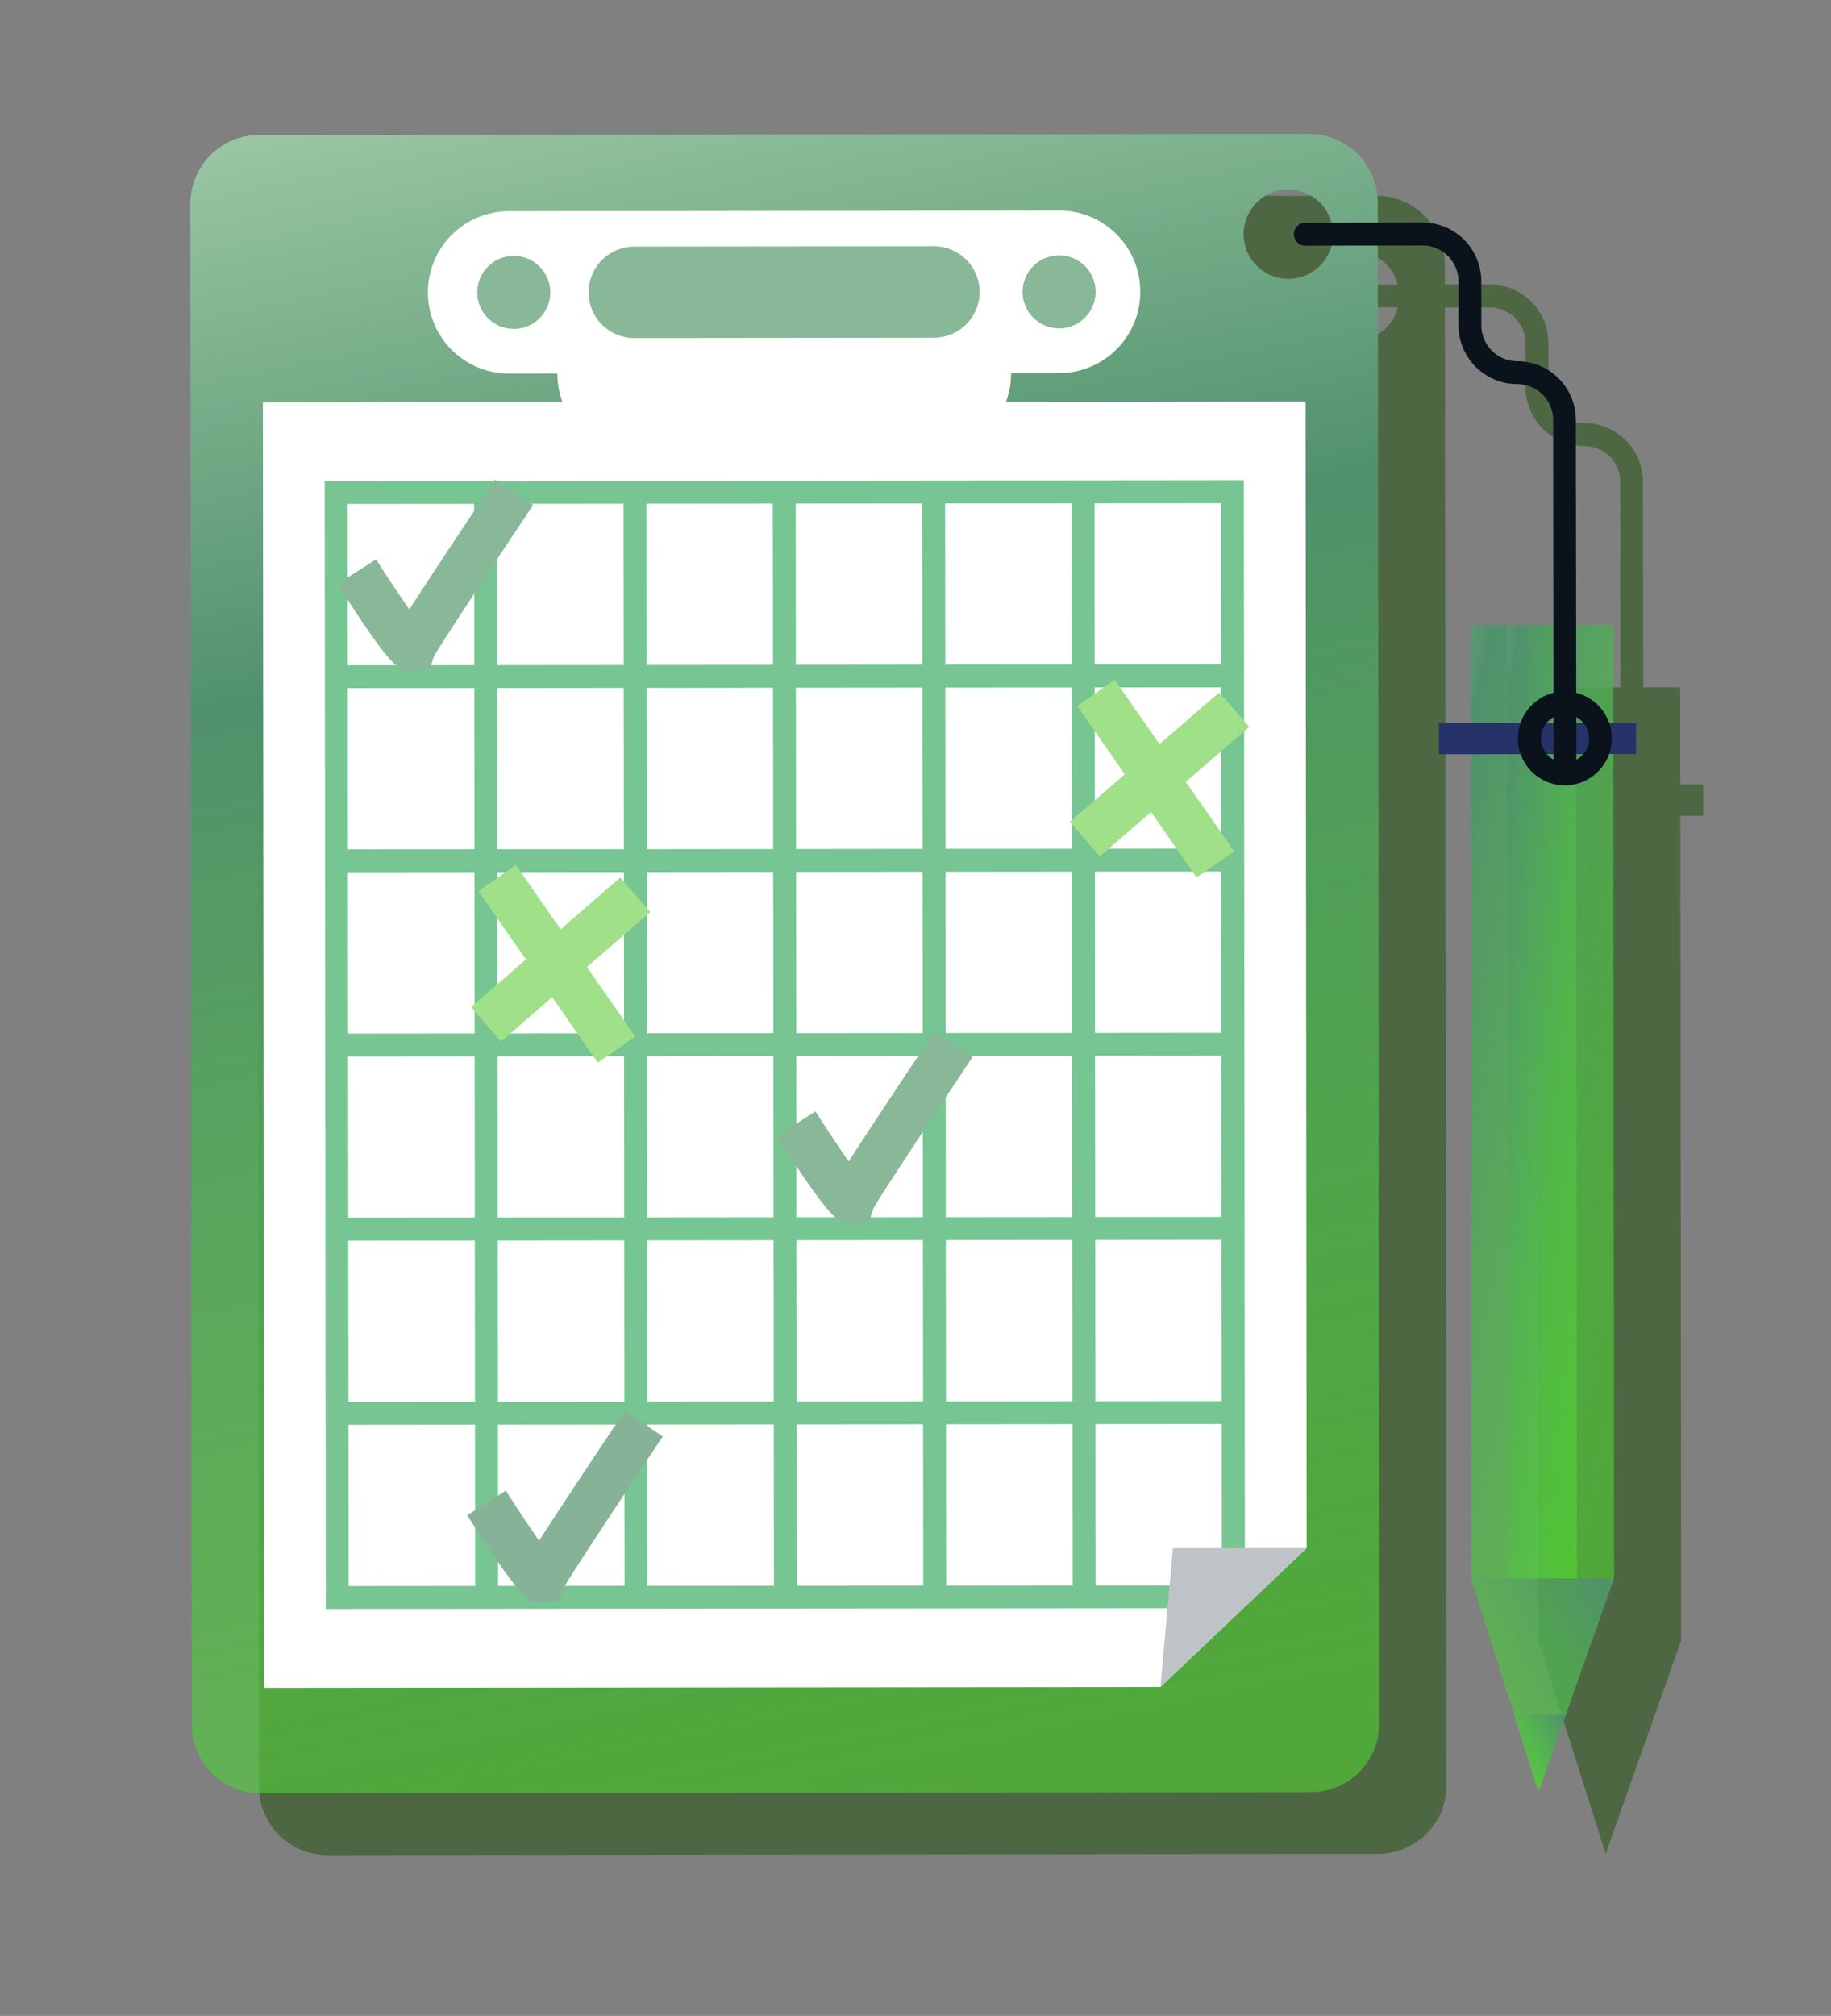 <svg xmlns="http://www.w3.org/2000/svg" xmlns:xlink="http://www.w3.org/1999/xlink" width="51.961" height="57.175" viewBox="0 0 51.961 57.175">
  <rect x="0" y="0" width="51.961" height="57.175" fill="#808080" stroke="none"/>
  <defs>
    <linearGradient id="linear-gradient" x1="0.439" y1="-0.311" x2="0.555" y2="1.286" gradientUnits="objectBoundingBox">
      <stop offset="0" stop-color="#ddf6d6"/>
      <stop offset="0.379" stop-color="#50916c"/>
      <stop offset="1" stop-color="#53f51a" stop-opacity="0.388"/>
    </linearGradient>
    <linearGradient id="linear-gradient-2" x1="1.782" y1="-0.489" x2="-0.512" y2="0.997" gradientUnits="objectBoundingBox">
      <stop offset="0" stop-color="#ddf6d6"/>
      <stop offset="0.371" stop-color="#50916c"/>
      <stop offset="1" stop-color="#53f51a" stop-opacity="0.388"/>
    </linearGradient>
  </defs>
  <g id="Group_2036" data-name="Group 2036" transform="translate(-5397.032 -3437.4)">
    <path id="Path_465" data-name="Path 465" d="M44.159,21.319l-.644-.078.333-2.737-1.04-.127.7-5.787a1.666,1.666,0,0,0-1.452-1.855A1.018,1.018,0,0,1,41.175,9.6l.151-1.241a1.668,1.668,0,0,0-1.452-1.855l-1.261-.153.069-.568a1.946,1.946,0,0,0-1.7-2.167L7.4.014a1.948,1.948,0,0,0-2.168,1.7L.015,44.534a1.947,1.947,0,0,0,1.7,2.168l29.589,3.6a1.947,1.947,0,0,0,2.167-1.7L38.535,7l1.26.154a1.018,1.018,0,0,1,.887,1.132l-.151,1.242a1.668,1.668,0,0,0,1.453,1.855,1.018,1.018,0,0,1,.887,1.132L42.165,18.3l-.329-.04-.966-.117h0l-1.046-.127-.333,2.737-.886-.108-.108.885.886.108L36.555,44.849l1.16,6.238,1.037-2.079h0l1.829-3.669,2.827-23.212.644.078ZM35.9,7.626a1.268,1.268,0,1,1,.306-2.517,1.252,1.252,0,0,1,1.08,1.082L36.573,6.1a.324.324,0,1,0-.079.644l.716.087A1.25,1.25,0,0,1,35.9,7.626Z" transform="translate(5398.937 3443.87) rotate(-7)" fill="#1c4e07" opacity="0.5" style="mix-blend-mode: multiply;isolation: isolate"/>
    <g id="Group_434" data-name="Group 434" transform="translate(5397.032 3442.116) rotate(-7)" style="isolation: isolate">
      <g id="Group_418" data-name="Group 418" transform="translate(0 0)">
        <g id="Group_366" data-name="Group 366">
          <g id="Group_365" data-name="Group 365">
            <path id="Path_466" data-name="Path 466" d="M36.985,3.618,7.4.014a1.948,1.948,0,0,0-2.168,1.7L.015,44.534a1.947,1.947,0,0,0,1.7,2.168l29.589,3.6a1.947,1.947,0,0,0,2.167-1.7L38.682,5.785A1.946,1.946,0,0,0,36.985,3.618ZM35.9,7.626a1.268,1.268,0,1,1,1.411-1.1A1.268,1.268,0,0,1,35.9,7.626Z" fill="url(#linear-gradient)"/>
          </g>
        </g>
        <g id="Group_368" data-name="Group 368" transform="translate(2.181 7.558)">
          <g id="Group_367" data-name="Group 367" transform="translate(0 0)">
            <path id="Path_467" data-name="Path 467" d="M25.249,39.264,0,36.189,4.407,0,33.78,3.577,29.848,35.86Z" fill="#fefffe"/>
          </g>
        </g>
        <g id="Group_391" data-name="Group 391" transform="translate(4.19 9.987)" opacity="0.79">
          <g id="Group_370" data-name="Group 370" transform="translate(0 0)">
            <g id="Group_369" data-name="Group 369" transform="translate(0)">
              <path id="Path_468" data-name="Path 468" d="M25.893,34.907,0,31.753,3.867,0,29.76,3.153ZM.723,31.187l24.6,3,3.71-30.466-24.6-3Z" fill="#52b677"/>
            </g>
          </g>
          <g id="Group_372" data-name="Group 372" transform="translate(0.953 25.963)">
            <g id="Group_371" data-name="Group 371" transform="translate(0 0)">
              <rect id="Rectangle_189" data-name="Rectangle 189" width="0.649" height="25.436" transform="matrix(0.121, -0.993, 0.993, 0.121, 0, 0.644)" fill="#52b677"/>
            </g>
          </g>
          <g id="Group_374" data-name="Group 374" transform="translate(1.585 20.778)">
            <g id="Group_373" data-name="Group 373" transform="translate(0 0)">
              <rect id="Rectangle_190" data-name="Rectangle 190" width="0.649" height="25.436" transform="matrix(0.121, -0.993, 0.993, 0.121, 0, 0.644)" fill="#52b677"/>
            </g>
          </g>
          <g id="Group_376" data-name="Group 376" transform="translate(2.216 15.593)">
            <g id="Group_375" data-name="Group 375" transform="translate(0 0)">
              <rect id="Rectangle_191" data-name="Rectangle 191" width="0.649" height="25.436" transform="matrix(0.121, -0.993, 0.993, 0.121, 0, 0.644)" fill="#52b677"/>
            </g>
          </g>
          <g id="Group_378" data-name="Group 378" transform="translate(2.848 10.409)">
            <g id="Group_377" data-name="Group 377" transform="translate(0 0)">
              <rect id="Rectangle_192" data-name="Rectangle 192" width="0.649" height="25.436" transform="matrix(0.121, -0.993, 0.993, 0.121, 0, 0.644)" fill="#52b677"/>
            </g>
          </g>
          <g id="Group_380" data-name="Group 380" transform="translate(3.479 5.224)">
            <g id="Group_379" data-name="Group 379" transform="translate(0 0)">
              <rect id="Rectangle_193" data-name="Rectangle 193" width="0.649" height="25.436" transform="translate(0 0.644) rotate(-83.056)" fill="#52b677"/>
            </g>
          </g>
          <g id="Group_382" data-name="Group 382" transform="translate(21.079 2.885)">
            <g id="Group_381" data-name="Group 381" transform="translate(0 0)">
              <rect id="Rectangle_194" data-name="Rectangle 194" width="31.339" height="0.649" transform="matrix(0.121, -0.993, 0.993, 0.121, 0, 31.109)" fill="#52b677"/>
            </g>
          </g>
          <g id="Group_384" data-name="Group 384" transform="translate(16.87 2.372)">
            <g id="Group_383" data-name="Group 383" transform="translate(0 0)">
              <rect id="Rectangle_195" data-name="Rectangle 195" width="31.339" height="0.649" transform="matrix(0.121, -0.993, 0.993, 0.121, 0, 31.109)" fill="#52b677"/>
            </g>
          </g>
          <g id="Group_386" data-name="Group 386" transform="translate(12.664 1.859)">
            <g id="Group_385" data-name="Group 385" transform="translate(0 0)">
              <rect id="Rectangle_196" data-name="Rectangle 196" width="31.339" height="0.649" transform="translate(0 31.11) rotate(-83.059)" fill="#52b677"/>
            </g>
          </g>
          <g id="Group_388" data-name="Group 388" transform="translate(8.456 1.347)">
            <g id="Group_387" data-name="Group 387" transform="translate(0 0)">
              <rect id="Rectangle_197" data-name="Rectangle 197" width="31.339" height="0.649" transform="matrix(0.121, -0.993, 0.993, 0.121, 0, 31.109)" fill="#52b677"/>
            </g>
          </g>
          <g id="Group_390" data-name="Group 390" transform="translate(4.247 0.834)">
            <g id="Group_389" data-name="Group 389" transform="translate(0 0)">
              <rect id="Rectangle_198" data-name="Rectangle 198" width="31.339" height="0.649" transform="matrix(0.121, -0.993, 0.993, 0.121, 0, 31.109)" fill="#52b677"/>
            </g>
          </g>
        </g>
        <g id="Group_393" data-name="Group 393" transform="translate(27.43 42.959)">
          <g id="Group_392" data-name="Group 392" transform="translate(0 0)">
            <path id="Path_469" data-name="Path 469" d="M4.6.459.831,0,0,3.862Z" transform="translate(0 0)" fill="#bdc3c7"/>
          </g>
        </g>
        <g id="Group_395" data-name="Group 395" transform="translate(8.062 10.535)">
          <g id="Group_394" data-name="Group 394" transform="translate(0 0)">
            <path id="Path_470" data-name="Path 470" d="M1.73,5.1c-.324-.039-.6-.346-1.73-2.71l1.172-.559c.246.515.535,1.093.765,1.524C2.413,2.781,3.264,1.777,4.8,0l.983.847C4.324,2.536,2.694,4.45,2.465,4.765L2.308,5.1l-.427.012A1.247,1.247,0,0,1,1.73,5.1Z" transform="translate(0 0)" fill="#89b899"/>
          </g>
        </g>
        <g id="Group_397" data-name="Group 397" transform="translate(18.53 27.595)">
          <g id="Group_396" data-name="Group 396" transform="translate(0 0)">
            <path id="Path_471" data-name="Path 471" d="M1.729,5.1c-.324-.039-.6-.347-1.729-2.71l1.172-.559c.246.515.535,1.093.764,1.524C2.412,2.781,3.263,1.776,4.8,0l.983.847c-1.457,1.688-3.086,3.6-3.315,3.918l-.157.33-.425.013A1.277,1.277,0,0,1,1.729,5.1Z" fill="#89b899"/>
          </g>
        </g>
        <g id="Group_399" data-name="Group 399" transform="translate(8.497 37.2)">
          <g id="Group_398" data-name="Group 398" transform="translate(0 0)">
            <path id="Path_472" data-name="Path 472" d="M1.73,5.1c-.324-.039-.6-.347-1.73-2.71l1.171-.559c.247.515.537,1.093.766,1.524C2.413,2.781,3.265,1.777,4.8,0l.982.847c-1.456,1.688-3.086,3.6-3.314,3.918l-.158.33-.425.013A1.263,1.263,0,0,1,1.73,5.1Z" transform="translate(0)" fill="#86b398"/>
          </g>
        </g>
        <g id="Group_401" data-name="Group 401" transform="translate(28.477 18.311)">
          <g id="Group_400" data-name="Group 400" transform="translate(0 0)">
            <rect id="Rectangle_199" data-name="Rectangle 199" width="1.297" height="5.928" transform="translate(0 0.606) rotate(-27.858)" fill="#9fe089"/>
          </g>
        </g>
        <g id="Group_403" data-name="Group 403" transform="translate(27.871 19.025)">
          <g id="Group_402" data-name="Group 402" transform="translate(0 0)">
            <rect id="Rectangle_200" data-name="Rectangle 200" width="5.607" height="1.297" transform="matrix(0.83, -0.558, 0.558, 0.83, 0, 3.13)" fill="#9fe089"/>
          </g>
        </g>
        <g id="Group_405" data-name="Group 405" transform="translate(10.969 21.454)">
          <g id="Group_404" data-name="Group 404" transform="translate(0 0)">
            <rect id="Rectangle_201" data-name="Rectangle 201" width="1.297" height="5.928" transform="translate(0 0.606) rotate(-27.853)" fill="#9fe089"/>
          </g>
        </g>
        <g id="Group_407" data-name="Group 407" transform="translate(10.362 22.167)">
          <g id="Group_406" data-name="Group 406" transform="translate(0 0)">
            <rect id="Rectangle_202" data-name="Rectangle 202" width="5.608" height="1.297" transform="translate(0 3.131) rotate(-33.939)" fill="#9fe089"/>
          </g>
        </g>
        <g id="Group_409" data-name="Group 409" transform="translate(11.6 3.008)">
          <g id="Group_408" data-name="Group 408" transform="translate(0 0)">
            <path id="Path_473" data-name="Path 473" d="M17.52,6.477,2.025,4.589A2.3,2.3,0,0,1,.017,2.025h0A2.3,2.3,0,0,1,2.581.017L18.078,1.9a2.3,2.3,0,0,1,2.007,2.564h0A2.3,2.3,0,0,1,17.52,6.477Z" fill="#fff"/>
          </g>
        </g>
        <g id="Group_411" data-name="Group 411" transform="translate(14.965 5.738)">
          <g id="Group_410" data-name="Group 410" transform="translate(0 0)">
            <path id="Path_474" data-name="Path 474" d="M10.233,5.59l-8.208-1A2.3,2.3,0,0,1,.017,2.026h0A2.3,2.3,0,0,1,2.582.017l8.207,1A2.3,2.3,0,0,1,12.8,3.581h0A2.3,2.3,0,0,1,10.233,5.59Z" fill="#fff"/>
          </g>
        </g>
        <g id="Group_413" data-name="Group 413" transform="translate(28.362 6.163)">
          <g id="Group_412" data-name="Group 412" transform="translate(0 0)">
            <path id="Path_475" data-name="Path 475" d="M2.064,1.161a1.036,1.036,0,1,1-.9-1.153A1.035,1.035,0,0,1,2.064,1.161Z" fill="#89b899"/>
          </g>
        </g>
        <g id="Group_415" data-name="Group 415" transform="translate(13 4.292)">
          <g id="Group_414" data-name="Group 414" transform="translate(0 0)">
            <path id="Path_476" data-name="Path 476" d="M2.064,1.161a1.036,1.036,0,1,1-.9-1.153A1.036,1.036,0,0,1,2.064,1.161Z" fill="#89b899"/>
          </g>
        </g>
        <g id="Group_417" data-name="Group 417" transform="translate(16.133 4.444)">
          <g id="Group_416" data-name="Group 416" transform="translate(0 0)">
            <path id="Path_477" data-name="Path 477" d="M9.895,1.037,1.455.01A1.3,1.3,0,0,0,.01,1.141h0A1.3,1.3,0,0,0,1.14,2.586L9.581,3.613a1.3,1.3,0,0,0,1.445-1.131h0A1.3,1.3,0,0,0,9.895,1.037Z" fill="#89b899"/>
          </g>
        </g>
      </g>
      <g id="Group_427" data-name="Group 427" transform="translate(36.556 18.014)">
        <g id="Group_420" data-name="Group 420" transform="translate(0 0)">
          <g id="Group_419" data-name="Group 419" transform="translate(0 0)">
            <rect id="Rectangle_203" data-name="Rectangle 203" width="27.033" height="4.054" transform="matrix(0.121, -0.993, 0.993, 0.121, 0, 26.834)" fill="url(#linear-gradient-2)"/>
          </g>
        </g>
        <g id="Group_422" data-name="Group 422" transform="translate(1.047 0.127)">
          <g id="Group_421" data-name="Group 421" transform="translate(0 0)">
            <rect id="Rectangle_204" data-name="Rectangle 204" width="27.033" height="1.946" transform="matrix(0.121, -0.993, 0.993, 0.121, 0, 26.834)" fill="url(#linear-gradient-2)"/>
          </g>
        </g>
        <g id="Group_424" data-name="Group 424" transform="translate(0 26.834)">
          <g id="Group_423" data-name="Group 423">
            <path id="Path_478" data-name="Path 478" d="M0,0,1.16,6.238,4.025.49Z" fill="url(#linear-gradient-2)"/>
          </g>
        </g>
        <g id="Group_426" data-name="Group 426" transform="translate(0.74 30.816)">
          <g id="Group_425" data-name="Group 425" transform="translate(0 0)">
            <path id="Path_479" data-name="Path 479" d="M0,0,.42,2.257,1.456.177Z" fill="url(#linear-gradient-2)"/>
          </g>
        </g>
      </g>
      <g id="Group_429" data-name="Group 429" transform="translate(38.497 20.643)">
        <g id="Group_428" data-name="Group 428" transform="translate(0 0)">
          <rect id="Rectangle_205" data-name="Rectangle 205" width="0.892" height="5.595" transform="translate(0 0.885) rotate(-83.056)" fill="#26326a"/>
        </g>
      </g>
      <g id="Group_431" data-name="Group 431" transform="translate(36.209 6.102)">
        <g id="Group_430" data-name="Group 430" transform="translate(0 0)">
          <path id="Path_480" data-name="Path 480" d="M5.73,16.738a.324.324,0,0,1-.282-.361L6.662,6.409a1.018,1.018,0,0,0-.887-1.132A1.668,1.668,0,0,1,4.322,3.422L4.473,2.18a1.018,1.018,0,0,0-.887-1.132l-3.3-.4A.324.324,0,1,1,.364,0l3.3.4A1.668,1.668,0,0,1,5.117,2.259L4.966,3.5a1.018,1.018,0,0,0,.887,1.133A1.666,1.666,0,0,1,7.3,6.488L6.092,16.455A.324.324,0,0,1,5.73,16.738Z" fill="#0a121b"/>
        </g>
      </g>
      <g id="Group_433" data-name="Group 433" transform="translate(40.768 20.186)">
        <g id="Group_432" data-name="Group 432" transform="translate(0 0)">
          <path id="Path_481" data-name="Path 481" d="M1.171,2.654A1.332,1.332,0,1,1,2.654,1.493,1.334,1.334,0,0,1,1.171,2.654Zm.244-2a.683.683,0,1,0,.6.76A.684.684,0,0,0,1.414.654Z" fill="#0a121b"/>
        </g>
      </g>
    </g>
  </g>
</svg>
